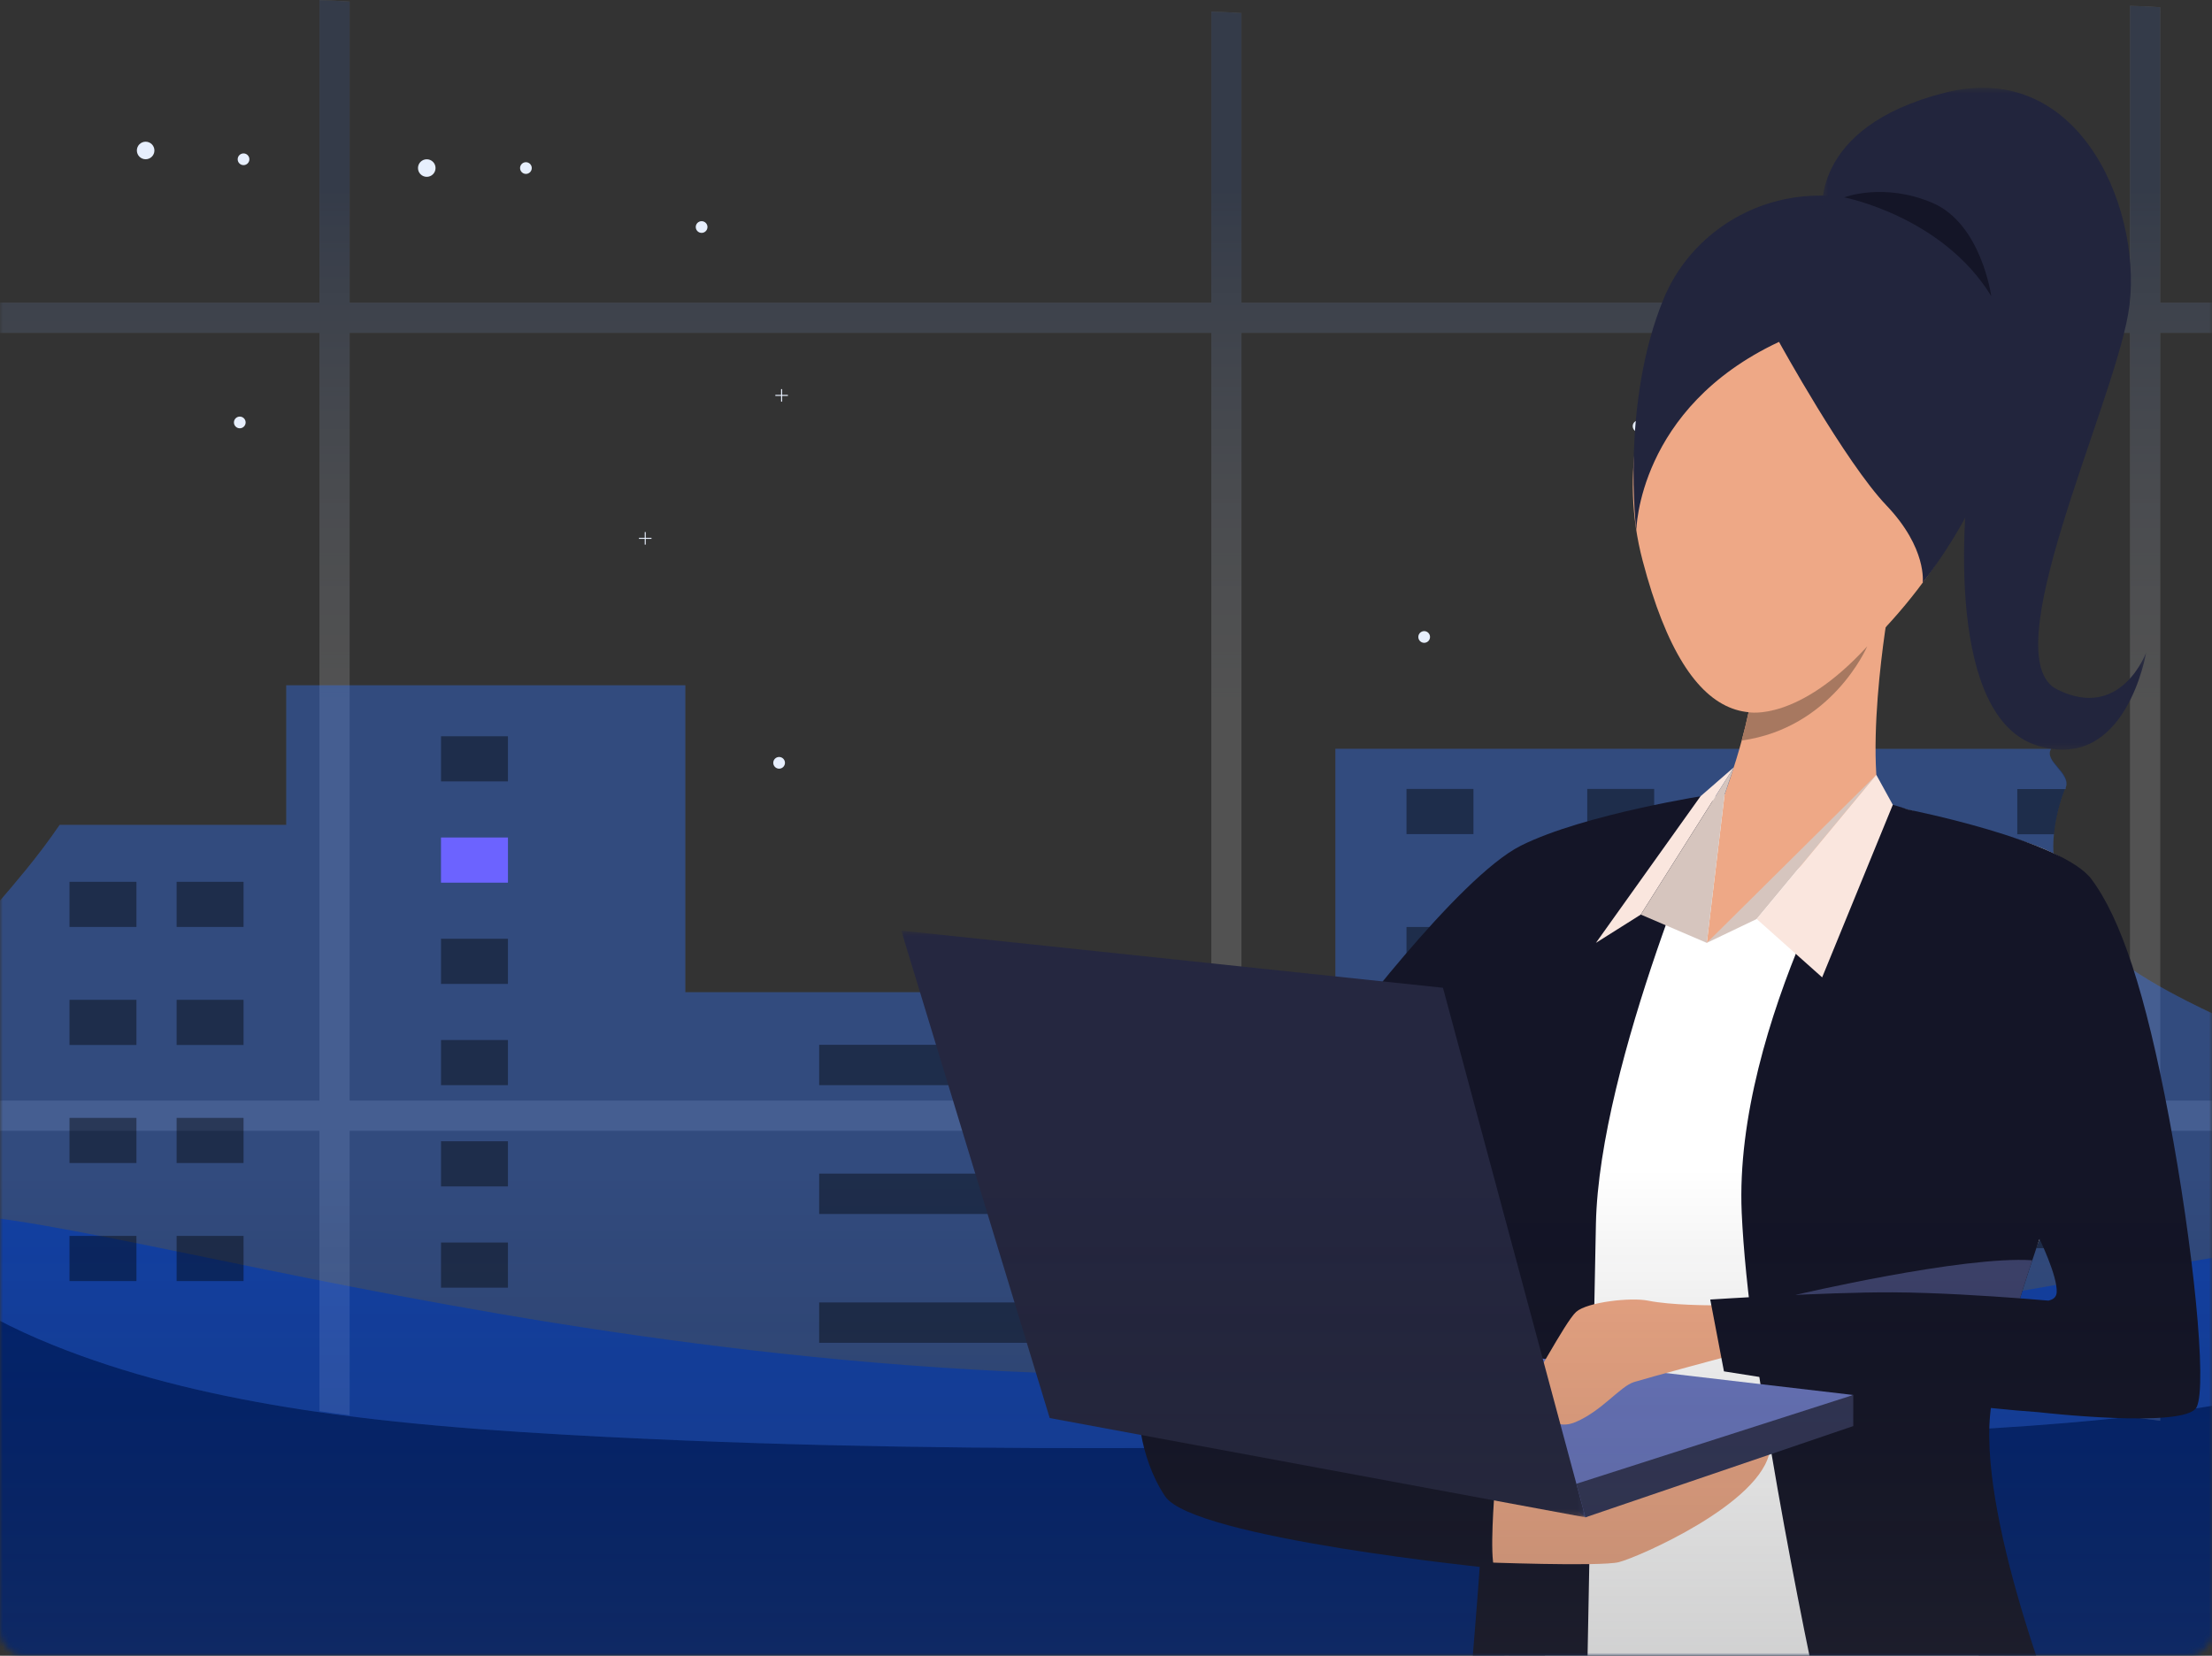 <?xml version="1.0" encoding="UTF-8"?>
<svg width="378px" height="283px" viewBox="0 0 378 283" version="1.1" xmlns="http://www.w3.org/2000/svg" xmlns:xlink="http://www.w3.org/1999/xlink">
    <rect x="0" y="0" width="378" height="283" fill="#333333" stroke="none"/>
    <!-- Generator: sketchtool 57.1 (101010) - https://sketch.com -->
    <title>85122B9E-693B-4E1A-BDDF-496E9BECF313</title>
    <desc>Created with sketchtool.</desc>
    <defs>
        <rect id="path-1" x="0" y="0" width="378" height="330" rx="4"></rect>
        <linearGradient x1="57.962%" y1="50%" x2="57.962%" y2="12.831%" id="linearGradient-3">
            <stop stop-color="#FFFFFF" stop-opacity="0.5" offset="0%"></stop>
            <stop stop-color="#3C69C4" offset="100%"></stop>
        </linearGradient>
        <path d="M78.084,-1.70530257e-13 C79.8,0.032 81.512,0.12 83.228,0.24 L83.227,51.696 L230.487,51.696 L230.488,1.964 C232.204,1.996 233.916,2.084 235.632,2.204 L235.631,51.696 L387.487,51.696 L387.488,0.964 C389.204,0.996 390.916,1.084 392.632,1.204 L392.631,51.696 L402.872,51.696 C403.06,53.388 403.109,55.093 403.008,56.792 C403.01,56.809 403.01,56.827 403.008,56.844 L392.631,56.843 L392.631,188.083 L430.924,188.084 C433.1,189.606 435.127,191.33 436.98,193.232 L392.631,193.231 L392.632,242.804 C390.912,242.593 389.197,242.363 387.488,242.112 L387.487,193.231 L235.631,193.231 L235.632,243.804 C233.912,243.593 232.197,243.363 230.488,243.112 L230.487,193.231 L83.227,193.231 L83.228,241.84 C81.508,241.629 79.793,241.399 78.084,241.148 L78.083,193.231 L-4.54747351e-13,193.232 C0.159,191.495 0.457,189.773 0.892,188.084 L78.083,188.083 L78.083,56.843 L22.348,56.844 C22.161,55.135 22.09,53.415 22.136,51.696 L78.083,51.696 L78.084,-1.70530257e-13 Z M230.487,56.843 L83.227,56.843 L83.227,188.083 L230.487,188.083 L230.487,56.843 Z M387.487,56.843 L235.631,56.843 L235.631,188.083 L387.487,188.083 L387.487,56.843 Z" id="path-4"></path>
        <polygon id="path-5" points="0.246 0.526 55.62 0.526 55.62 113.667 0.246 113.667"></polygon>
        <polygon id="path-7" points="0.074 0.588 116.988 0.588 116.988 100.874 0.074 100.874"></polygon>
        <linearGradient x1="50%" y1="32.131%" x2="50%" y2="327.653%" id="linearGradient-9">
            <stop stop-color="#000000" stop-opacity="0" offset="0%"></stop>
            <stop stop-color="#F5FAFF" offset="100%"></stop>
        </linearGradient>
    </defs>
    <g id="Home-screen" stroke="none" stroke-width="1" fill="none" fill-rule="evenodd">
        <g id="DG_Home_Nov-2019_Demo-Popup" transform="translate(-284, -287)">
            <g id="One-Time-Alert">
                <g id="Request-A-Demo-Popup" transform="translate(284, 130)">
                    <g id="Side-panel">
                        <g id="Popup_Illustration" transform="translate(0, 110)">
                            <mask id="mask-2" fill="white">
                                <use xlink:href="#path-1"></use>
                            </mask>
                            <g id="Rectangle-Copy-2" fill-rule="nonzero"></g>
                            <g id="bg" mask="url(#mask-2)" fill-rule="nonzero">
                                <g transform="translate(-23.488, 47.036)">
                                    <path d="M442.588,216.196 C442.588,222.215 432.065,249.793 412.919,272.81 C408.707,277.873 408.015,295.62 402.988,299.964 C397.016,305.125 386.547,304.678 379.488,307.964 C339.857,326.413 277.706,307.964 216.988,307.964 C139.115,307.964 50.486,333.105 11.988,307.964 C-9.833,293.714 4.824,218.325 4.824,211.904 C4.824,194.156 100.868,235.02 222.88,235.02 C344.892,235.02 442.588,198.432 442.588,216.196 Z" id="Path" fill="#022470"></path>
                                    <g id="Combined-Shape" fill="none" opacity="0.155">
                                        <use fill="#FFFFFF" xlink:href="#path-4"></use>
                                        <use fill="url(#linearGradient-3)" xlink:href="#path-4"></use>
                                    </g>
                                    <circle id="Oval" fill="#E7EFFD" cx="96.416" cy="28.688" r="1.5"></circle>
                                    <circle id="Oval" fill="#E7EFFD" cx="48.376" cy="25.684" r="1.5"></circle>
                                    <circle id="Oval" fill="#E7EFFD" cx="113.36" cy="28.688" r="1"></circle>
                                    <circle id="Oval" fill="#E7EFFD" cx="65.104" cy="27.188" r="1"></circle>
                                    <circle id="Oval" fill="#E7EFFD" cx="64.464" cy="72.168" r="1"></circle>
                                    <circle id="Oval" fill="#E7EFFD" cx="361.492" cy="38.176" r="1"></circle>
                                    <circle id="Oval" fill="#E7EFFD" cx="143.384" cy="38.768" r="1"></circle>
                                    <circle id="Oval" fill="#E7EFFD" cx="329.752" cy="37.48" r="1"></circle>
                                    <path d="M443.8,209.112 C443.8,209.348 443.8,209.584 443.8,209.824 C443.596,217.256 439.48,224.668 431.928,229.884 C423.976,235.372 413.312,238.26 402.364,240.104 C400.652,240.392 398.932,240.652 397.216,240.904 C396.34,241.024 395.468,241.144 394.6,241.256 C388.6,242.056 382.568,242.668 376.516,243.18 C368.396,243.868 360.236,244.344 352.068,244.696 C341.58,245.156 331.072,245.416 320.576,245.676 C300.06,246.18 279.528,246.684 258.976,247.032 L251.684,247.152 L242.788,247.272 L237.644,247.332 C205.244,247.676 172.892,247.5 140.596,246.18 C138.447,246.095 136.301,246.001 134.16,245.9 C129.36,245.689 124.56,245.445 119.76,245.168 C110.14,244.624 100.444,243.936 90.852,242.916 C88.308,242.649 85.775,242.355 83.252,242.032 C81.532,241.821 79.817,241.591 78.108,241.34 C76.204,241.073 74.308,240.783 72.42,240.468 C58.42,238.18 44.904,234.868 32.44,229.82 C29.098,228.48 25.828,226.968 22.644,225.288 L22.644,154.888 C24.42,152.828 26.184,150.768 27.88,148.684 C29.92,146.18 31.88,143.6 33.68,140.952 L72.4,140.952 L72.4,117.092 L140.6,117.092 L140.6,169.548 L251.684,169.548 L251.684,127.948 L373.988,127.964 C372.686,130.087 377.42,132.299 376.488,134.608 L376.488,134.832 L376.34,134.832 C375.362,137.306 374.733,139.904 374.472,142.552 C374.082,146.347 374.776,150.175 376.472,153.592 L376.472,153.76 L376.508,153.84 C380.22,161.2 388.076,166.416 397.172,171.04 C398.848,171.896 400.572,172.728 402.32,173.552 C412.084,178.16 422.604,182.448 430.652,188.112 L430.892,188.28 C433.011,189.75 434.994,191.407 436.816,193.232 C436.876,193.288 436.928,193.344 436.98,193.4 C437.738,194.184 438.453,195.008 439.124,195.868 C442.038,199.551 443.678,204.081 443.8,208.776 C443.8,208.896 443.8,209.004 443.8,209.112 Z" id="Path" fill="#FFFFFF" opacity="0.1"></path>
                                    <path d="M437.944,209.128 C437.944,209.364 443.8,209.584 443.8,209.824 C443.596,217.256 439.48,224.668 431.928,229.884 C423.976,235.372 413.312,238.26 402.364,240.104 C400.652,240.392 398.932,240.652 397.216,240.904 C396.34,241.024 395.468,241.144 394.6,241.256 C388.6,242.056 382.568,242.668 376.516,243.18 C368.396,243.868 360.236,244.344 352.068,244.696 C341.58,245.156 331.072,245.416 320.576,245.676 C300.06,246.18 279.528,246.684 258.976,247.032 L251.684,247.152 L242.788,247.272 L237.644,247.332 C205.244,247.676 172.892,247.5 140.596,246.18 C138.447,246.095 136.301,246.001 134.16,245.9 C129.36,245.689 124.56,245.445 119.76,245.168 C110.14,244.624 100.444,243.936 90.852,242.916 C88.308,242.649 85.775,242.355 83.252,242.032 C81.532,241.821 79.817,241.591 78.108,241.34 C76.204,241.073 74.308,240.783 72.42,240.468 C58.42,238.18 44.904,234.868 32.44,229.82 C29.098,228.48 25.828,226.968 22.644,225.288 L22.644,154.888 C24.42,152.828 26.184,150.768 27.88,148.684 C29.92,146.18 31.88,143.6 33.68,140.952 L72.4,140.952 L72.4,117.092 L140.6,117.092 L140.6,169.548 L251.684,169.548 L251.684,127.948 L373.988,127.964 C372.686,130.087 377.488,131.964 376.488,134.608 L376.488,134.832 L376.34,134.832 C375.362,137.306 374.733,139.904 374.472,142.552 C374.082,146.347 374.776,150.175 376.472,153.592 L376.472,153.76 L376.508,153.84 C380.22,161.2 388.076,166.416 397.172,171.04 C398.848,171.896 400.572,172.728 402.32,173.552 C412.084,178.16 422.604,182.448 430.652,188.112 L430.892,188.28 C433.011,189.75 434.994,191.407 436.816,193.232 C436.876,193.288 436.928,193.344 436.98,193.4 C437.738,194.184 438.453,195.008 439.124,195.868 C442.038,199.551 443.678,204.081 443.8,208.776 C443.8,208.896 437.944,209.02 437.944,209.128 Z" id="Path" fill="#0155FF" opacity="0.3"></path>
                                    <rect id="Rectangle" fill="#000000" opacity="0.4" x="35.364" y="150.68" width="11.44" height="7.72"></rect>
                                    <rect id="Rectangle" fill="#000000" opacity="0.4" x="53.668" y="150.68" width="11.44" height="7.72"></rect>
                                    <rect id="Rectangle" fill="#000000" opacity="0.4" x="263.84" y="134.812" width="11.44" height="7.72"></rect>
                                    <rect id="Rectangle" fill="#000000" opacity="0.4" x="294.724" y="134.812" width="11.44" height="7.72"></rect>
                                    <rect id="Rectangle" fill="#000000" opacity="0.4" x="327.892" y="134.812" width="11.44" height="7.72"></rect>
                                    <rect id="Rectangle" fill="#000000" opacity="0.4" x="263.84" y="158.404" width="11.44" height="7.72"></rect>
                                    <rect id="Rectangle" fill="#000000" opacity="0.4" x="294.724" y="158.404" width="11.44" height="7.72"></rect>
                                    <rect id="Rectangle" fill="#6C63FF" x="327.892" y="158.404" width="11.44" height="7.72"></rect>
                                    <rect id="Rectangle" fill="#000000" opacity="0.4" x="263.84" y="181.992" width="11.44" height="7.72"></rect>
                                    <rect id="Rectangle" fill="#000000" opacity="0.4" x="294.724" y="181.992" width="11.44" height="7.72"></rect>
                                    <rect id="Rectangle" fill="#000000" opacity="0.4" x="327.892" y="181.992" width="11.44" height="7.72"></rect>
                                    <rect id="Rectangle" fill="#000000" opacity="0.4" x="263.84" y="205.584" width="11.44" height="7.72"></rect>
                                    <rect id="Rectangle" fill="#000000" opacity="0.4" x="294.724" y="205.584" width="11.44" height="7.72"></rect>
                                    <rect id="Rectangle" fill="#000000" opacity="0.4" x="327.892" y="205.584" width="11.44" height="7.72"></rect>
                                    <rect id="Rectangle" fill="#000000" opacity="0.4" x="263.84" y="229.176" width="11.44" height="7.72"></rect>
                                    <rect id="Rectangle" fill="#000000" opacity="0.4" x="294.724" y="229.176" width="11.44" height="7.72"></rect>
                                    <rect id="Rectangle" fill="#000000" opacity="0.4" x="327.892" y="229.176" width="11.44" height="7.72"></rect>
                                    <path d="M376.356,134.832 C375.378,137.306 374.749,139.904 374.488,142.552 L368.212,142.552 L368.212,134.832 L376.356,134.832 Z" id="Path" fill="#000000" opacity="0.4"></path>
                                    <rect id="Rectangle" fill="#6C63FF" x="368.212" y="158.404" width="11.44" height="7.72"></rect>
                                    <rect id="Rectangle" fill="#000000" opacity="0.4" x="368.212" y="181.992" width="11.44" height="7.72"></rect>
                                    <rect id="Rectangle" fill="#000000" opacity="0.4" x="368.212" y="205.584" width="11.44" height="7.72"></rect>
                                    <rect id="Rectangle" fill="#000000" opacity="0.4" x="368.212" y="229.176" width="11.44" height="7.72"></rect>
                                    <rect id="Rectangle" fill="#000000" opacity="0.4" x="98.848" y="125.804" width="11.44" height="7.72"></rect>
                                    <rect id="Rectangle" fill="#6C63FF" x="98.848" y="143.112" width="11.44" height="7.72"></rect>
                                    <rect id="Rectangle" fill="#000000" opacity="0.4" x="98.848" y="160.416" width="11.44" height="7.72"></rect>
                                    <rect id="Rectangle" fill="#000000" opacity="0.4" x="98.848" y="177.724" width="11.44" height="7.72"></rect>
                                    <rect id="Rectangle" fill="#000000" opacity="0.4" x="98.848" y="195.028" width="11.44" height="7.72"></rect>
                                    <rect id="Rectangle" fill="#000000" opacity="0.4" x="98.848" y="212.336" width="11.44" height="7.72"></rect>
                                    <rect id="Rectangle" fill="#000000" opacity="0.4" x="35.364" y="170.856" width="11.44" height="7.72"></rect>
                                    <rect id="Rectangle" fill="#000000" opacity="0.4" x="53.668" y="170.856" width="11.44" height="7.72"></rect>
                                    <rect id="Rectangle" fill="#000000" opacity="0.4" x="35.364" y="191.032" width="11.44" height="7.72"></rect>
                                    <rect id="Rectangle" fill="#000000" opacity="0.4" x="53.668" y="191.032" width="11.44" height="7.72"></rect>
                                    <rect id="Rectangle" fill="#000000" opacity="0.4" x="35.364" y="211.208" width="11.44" height="7.72"></rect>
                                    <rect id="Rectangle" fill="#000000" opacity="0.4" x="53.668" y="211.208" width="11.44" height="7.72"></rect>
                                    <rect id="Rectangle" fill="#000000" opacity="0.4" x="163.472" y="178.544" width="57.192" height="6.9"></rect>
                                    <rect id="Rectangle" fill="#000000" opacity="0.4" x="163.472" y="200.56" width="57.192" height="6.9"></rect>
                                    <rect id="Rectangle" fill="#000000" opacity="0.4" x="163.472" y="222.58" width="57.192" height="6.9"></rect>
                                    <polygon id="Path" fill="#E7EFFD" points="134.82 91.888 133.836 91.888 133.836 90.904 133.66 90.904 133.66 91.888 132.676 91.888 132.676 92.064 133.66 92.064 133.66 93.048 133.836 93.048 133.836 92.064 134.82 92.064"></polygon>
                                    <polygon id="Path" fill="#E7EFFD" points="339.332 71.436 338.348 71.436 338.348 70.452 338.168 70.452 338.168 71.436 337.188 71.436 337.188 71.612 338.168 71.612 338.168 72.596 338.348 72.596 338.348 71.612 339.332 71.612"></polygon>
                                    <polygon id="Path" fill="#E7EFFD" points="158.128 67.456 157.144 67.456 157.144 66.472 156.964 66.472 156.964 67.456 155.984 67.456 155.984 67.636 156.964 67.636 156.964 68.616 157.144 68.616 157.144 67.636 158.128 67.636"></polygon>
                                    <circle id="Oval" fill="#E7EFFD" cx="156.628" cy="130.348" r="1"></circle>
                                    <circle id="Oval" fill="#E7EFFD" cx="303.496" cy="72.812" r="1"></circle>
                                    <circle id="Oval" fill="#E7EFFD" cx="368.212" cy="103.312" r="1"></circle>
                                    <circle id="Oval" fill="#E7EFFD" cx="266.86" cy="108.836" r="1"></circle>
                                </g>
                            </g>
                            <g id="Girl" mask="url(#mask-2)">
                                <g transform="translate(265, 391) scale(-1, 1) translate(-265, -391) translate(154, 61)">
                                    <path d="M121.092,272.869 C121.092,272.869 133.491,333.061 136.339,348.216 C139.187,363.371 147.16,436.768 148.015,449.249 C148.868,461.729 160.952,508.755 160.383,513.212 C159.814,517.669 178.299,607.209 178.299,607.209 C178.299,607.209 171.987,612.511 165.331,607.687 C161.908,605.207 124.773,523.861 124.773,501.576 C124.773,470.769 102.942,430.555 100.125,423.663 C73.958,359.636 79.11,340.06 75.693,335.9 C72.276,331.74 71.979,338.47 69.986,347.682 C67.992,356.893 63.724,436.531 61.161,446.635 C58.598,456.738 60.588,490.911 59.164,508.146 C57.74,525.382 51.489,603.342 51.489,603.342 C51.489,603.342 46.648,611.258 39.856,603.548 C38.394,601.889 28.128,516.704 27.844,496.199 C27.559,475.696 27.255,447.419 26.704,438.552 C21.429,353.585 8.462,341.45 28.885,281.317 C67.122,168.726 121.092,272.869 121.092,272.869" id="Fill-9" fill="#EEA886"></path>
                                    <path d="M37.824,256.048 C37.824,256.048 2.499,307.637 17.708,417.38 C17.708,417.38 101.493,429.272 146.38,403.624 C146.38,403.624 127.818,290.477 121.092,272.869 C114.366,255.263 37.824,256.048 37.824,256.048" id="Fill-11" fill="#3F446E"></path>
                                    <path d="M79.703,27.291 C79.703,27.291 103.36,51.119 95.303,81.805 C87.246,112.49 74.3,112.662 60.029,99.462 C45.761,86.262 37.36,72.377 35.474,56.948 C33.589,41.52 58.103,6.033 79.703,27.291" id="Fill-17" fill="#EEA886"></path>
                                    <path d="M84.332,129.633 C84.332,129.633 80.824,121.608 78.366,112.57 C77.933,110.977 77.531,109.352 77.187,107.734 C75.981,102.049 75.487,96.448 76.789,92.606 C80.561,81.462 53.132,89.177 53.132,89.177 C53.132,89.177 58.446,118.662 53.132,128.606 C47.817,138.548 84.332,129.633 84.332,129.633" id="Fill-19" fill="#EEA886"></path>
                                    <path d="M27.247,197.344 C27.247,197.344 29.528,202.4 31.574,208.11 C29.904,208.259 28.325,208.269 27.583,208.38 C20.976,209.369 25.939,200.987 27.247,197.344 M0.898,225.253 C1.351,228.948 18.629,228.182 37.059,226.296 C37.072,226.368 37.091,226.441 37.108,226.514 C37.508,228.137 37.852,229.588 38.101,230.604 C38.374,231.715 38.619,232.899 38.837,234.141 C40.686,244.681 40.542,259.536 37.018,272.261 C37.018,272.261 83.473,289.575 112.446,273.803 C112.446,273.803 109.362,248.603 113.988,232.319 C118.618,216.033 142.789,159.289 142.789,159.289 C142.789,159.289 125.27,133.957 111.897,129.327 C98.528,124.698 81.294,121.827 81.294,121.827 L56.236,122.747 C56.236,122.747 35.376,128.18 30.705,129.654 C22.361,132.289 19.133,135.064 14.815,143.681 C8.875,155.525 -1.134,208.606 0.898,225.253" id="Fill-21" fill="#FFFFFF"></path>
                                    <path d="M71.989,44.434 C71.989,44.434 60.675,65.004 53.646,72.376 C46.617,79.748 47.442,85.6 47.442,85.6 C47.442,85.6 20.046,51.806 39.589,31.405 C59.132,11.005 84.332,19.233 91.703,37.062 C99.074,54.891 96.375,76.668 96.375,76.668 C96.375,76.668 96.16,55.748 71.989,44.434" id="Fill-23" fill="#22253D"></path>
                                    <g id="Group-27" stroke-width="1" fill="none" transform="translate(9, 0.474)">
                                        <mask id="mask-6" fill="white">
                                            <use xlink:href="#path-5"></use>
                                        </mask>
                                        <g id="Clip-26"></g>
                                        <path d="M55.523,22.42 C55.523,22.42 58.258,7.36 34.642,1.371 C11.027,-4.618 0.417,22.591 3.326,39.191 C6.235,55.79 26.428,97.888 15.476,103.363 C4.524,108.84 0.246,97.032 0.246,97.032 C0.246,97.032 3.669,117.738 18.899,112.947 C34.129,108.155 32.077,74.506 29.779,61.095 C27.481,47.684 55.523,22.42 55.523,22.42" id="Fill-25" fill="#22253D" mask="url(#mask-6)"></path>
                                    </g>
                                    <path d="M56.917,96.477 C57.008,96.693 62.979,110.436 78.366,112.569 C77.933,110.976 77.531,109.351 77.188,107.733 C77.188,107.733 68.756,109.434 56.917,96.477" id="Fill-28" fill="#A77860"></path>
                                    <path d="M27.583,197.544 C27.583,197.544 28.71,199.921 31.801,209.286 C34.948,182.981 33.304,169.29 33.304,169.29 C32.96,183.348 27.583,197.544 27.583,197.544" id="Fill-30" fill="#CFBEB8"></path>
                                    <path d="M60.845,19.736 C60.845,19.736 44.083,22.956 35.722,36.609 C35.722,36.609 37.417,24.246 45.761,20.682 C54.104,17.12 60.845,19.736 60.845,19.736" id="Fill-32" fill="#141527"></path>
                                    <path d="M37.108,226.513 C37.507,228.137 37.852,229.588 38.101,230.603 C38.374,231.714 38.619,232.899 38.837,234.141 C49.216,228.494 56.671,224.083 56.671,224.083 C53.879,224.708 37.108,226.513 37.108,226.513" id="Fill-34" fill="#CFBEB8"></path>
                                    <path d="M54.834,123.113 L84.332,147.158 L81.294,121.827 C81.294,121.827 64.094,118.115 54.834,123.113" id="Fill-36" fill="#EEA886"></path>
                                    <polygon id="Fill-38" fill="#D6C5BE" points="75.808 143.077 84.332 147.158 55.362 118.439"></polygon>
                                    <path d="M35.372,224.431 C39.431,241.256 24.409,279.122 24.409,279.122 L54.182,288.428 C58.466,289.769 62.975,287.142 63.919,282.753 C67.906,264.226 77.25,218.619 78.367,193.263 C79.791,160.911 56.236,122.746 56.236,122.746 C14.371,129.93 25.849,193.263 25.849,193.263 C25.849,193.263 27.368,197.255 29.399,203.49 L29.399,203.494 C29.912,205.06 30.451,206.768 31.014,208.591 C32.447,213.272 33.988,218.708 35.372,224.431" id="Fill-40" fill="#141527"></path>
                                    <path d="M84.259,123.212 L83.743,121.827 C83.743,121.827 105.183,125.089 116.079,130.53 C126.976,135.973 147.836,164.089 147.836,164.089 L120.552,200.108 C120.521,227.789 125.011,277.006 125.011,277.006 L112.536,284.194 C109.183,286.127 104.986,283.757 104.913,279.887 C104.562,261.171 103.722,216.729 103.281,195.205 C102.714,167.52 82.96,122.747 82.96,122.747 C83.4,122.897 83.83,123.054 84.259,123.212" id="Fill-42" fill="#141527"></path>
                                    <path d="M123.132,253.005 C123.132,253.005 102.561,253.805 99.361,253.005 C96.16,252.205 74.814,242.948 73.531,233.805 C72.25,224.661 123.132,242 123.132,242 L123.132,253.005 Z" id="Fill-44" fill="#EEA886"></path>
                                    <polygon id="Fill-46" fill="#6A77BF" points="59.303 224.433 142.788 214.661 105.074 245.347"></polygon>
                                    <polygon id="Fill-48" fill="#323657" points="105.074 245.347 59.303 229.746 59.303 224.433 106.617 239.611"></polygon>
                                    <path d="M83.556,209.102 C83.556,209.102 90.461,209.103 94.328,208.316 C97.321,207.706 104.76,208.546 106.655,210.226 C108.549,211.905 114.576,223.606 115.716,224.32 C116.856,225.034 115.132,226.686 113.129,225.856 C113.129,225.856 111.292,230.977 106.757,229.06 C102.221,227.143 99.142,222.958 96.767,222.221 C94.392,221.484 80.561,217.765 80.561,217.765 C80.561,217.765 79.993,207.856 83.556,209.102" id="Fill-50" fill="#EEA886"></path>
                                    <polygon id="Fill-52" fill="#FAE6DE" points="79.72 117.154 95.61 142.321 103.282 147.158 85.404 122.098"></polygon>
                                    <polygon id="Fill-54" fill="#D6C5BE" points="95.609 142.321 84.332 147.158 81.294 121.827 79.719 117.154"></polygon>
                                    <path d="M120.617,241.233 C120.617,241.233 121.474,251.861 120.617,254.089 C120.617,254.089 172.102,248.947 176.902,241.747 C181.703,234.547 181.531,225.804 181.531,225.804 L120.617,241.233 Z" id="Fill-56" fill="#141527"></path>
                                    <g id="Group-60" stroke-width="1" fill="none" transform="translate(105, 144.474)">
                                        <mask id="mask-8" fill="white">
                                            <use xlink:href="#path-7"></use>
                                        </mask>
                                        <g id="Clip-59"></g>
                                        <polygon id="Fill-58" fill="#252740" mask="url(#mask-8)" points="0.074 100.874 24.417 10.358 116.988 0.588 91.617 83.901"></polygon>
                                    </g>
                                    <polygon id="Fill-61" fill="#FAE6DE" points="55.361 118.439 75.807 143.077 64.62 153.053 52.546 123.559"></polygon>
                                    <path d="M28.713,201.409 C28.713,201.409 29.4,203.49 29.4,203.494 C29.912,205.059 30.451,206.768 31.014,208.592 C34.964,209.834 69.161,207.326 69.161,207.326 C69.161,207.326 40.54,200.606 28.713,201.409" id="Fill-63" fill="#3D426B"></path>
                                    <path d="M30.686,207.923 C36.197,207.507 45.218,206.919 52.603,206.888 C64.093,206.839 83.743,208.118 83.743,208.118 L81.4,220.396 C81.4,220.396 46.592,226.052 27.582,227.379 L27.582,227.38 C27.582,227.38 2.494,230.26 0.629,226.519 C-1.234,222.777 1.248,198.742 5.329,177.088 C9.411,155.435 13.604,142.964 18.593,136.275 C23.581,129.586 49.935,124.374 49.935,124.374 L27.581,197.545 C27.581,197.545 24.375,204.07 24.54,206.886 C24.588,207.744 25.183,208.15 25.985,208.303 C26.547,208.253 27.785,208.148 29.491,208.015 L30.686,207.923 Z" id="Fill-65" fill="#141527"></path>
                                </g>
                            </g>
                            <rect id="Rectangle" fill="url(#linearGradient-9)" mask="url(#mask-2)" x="0" y="207.09" width="378" height="123"></rect>
                        </g>
                    </g>
                </g>
            </g>
        </g>
    </g>
</svg>